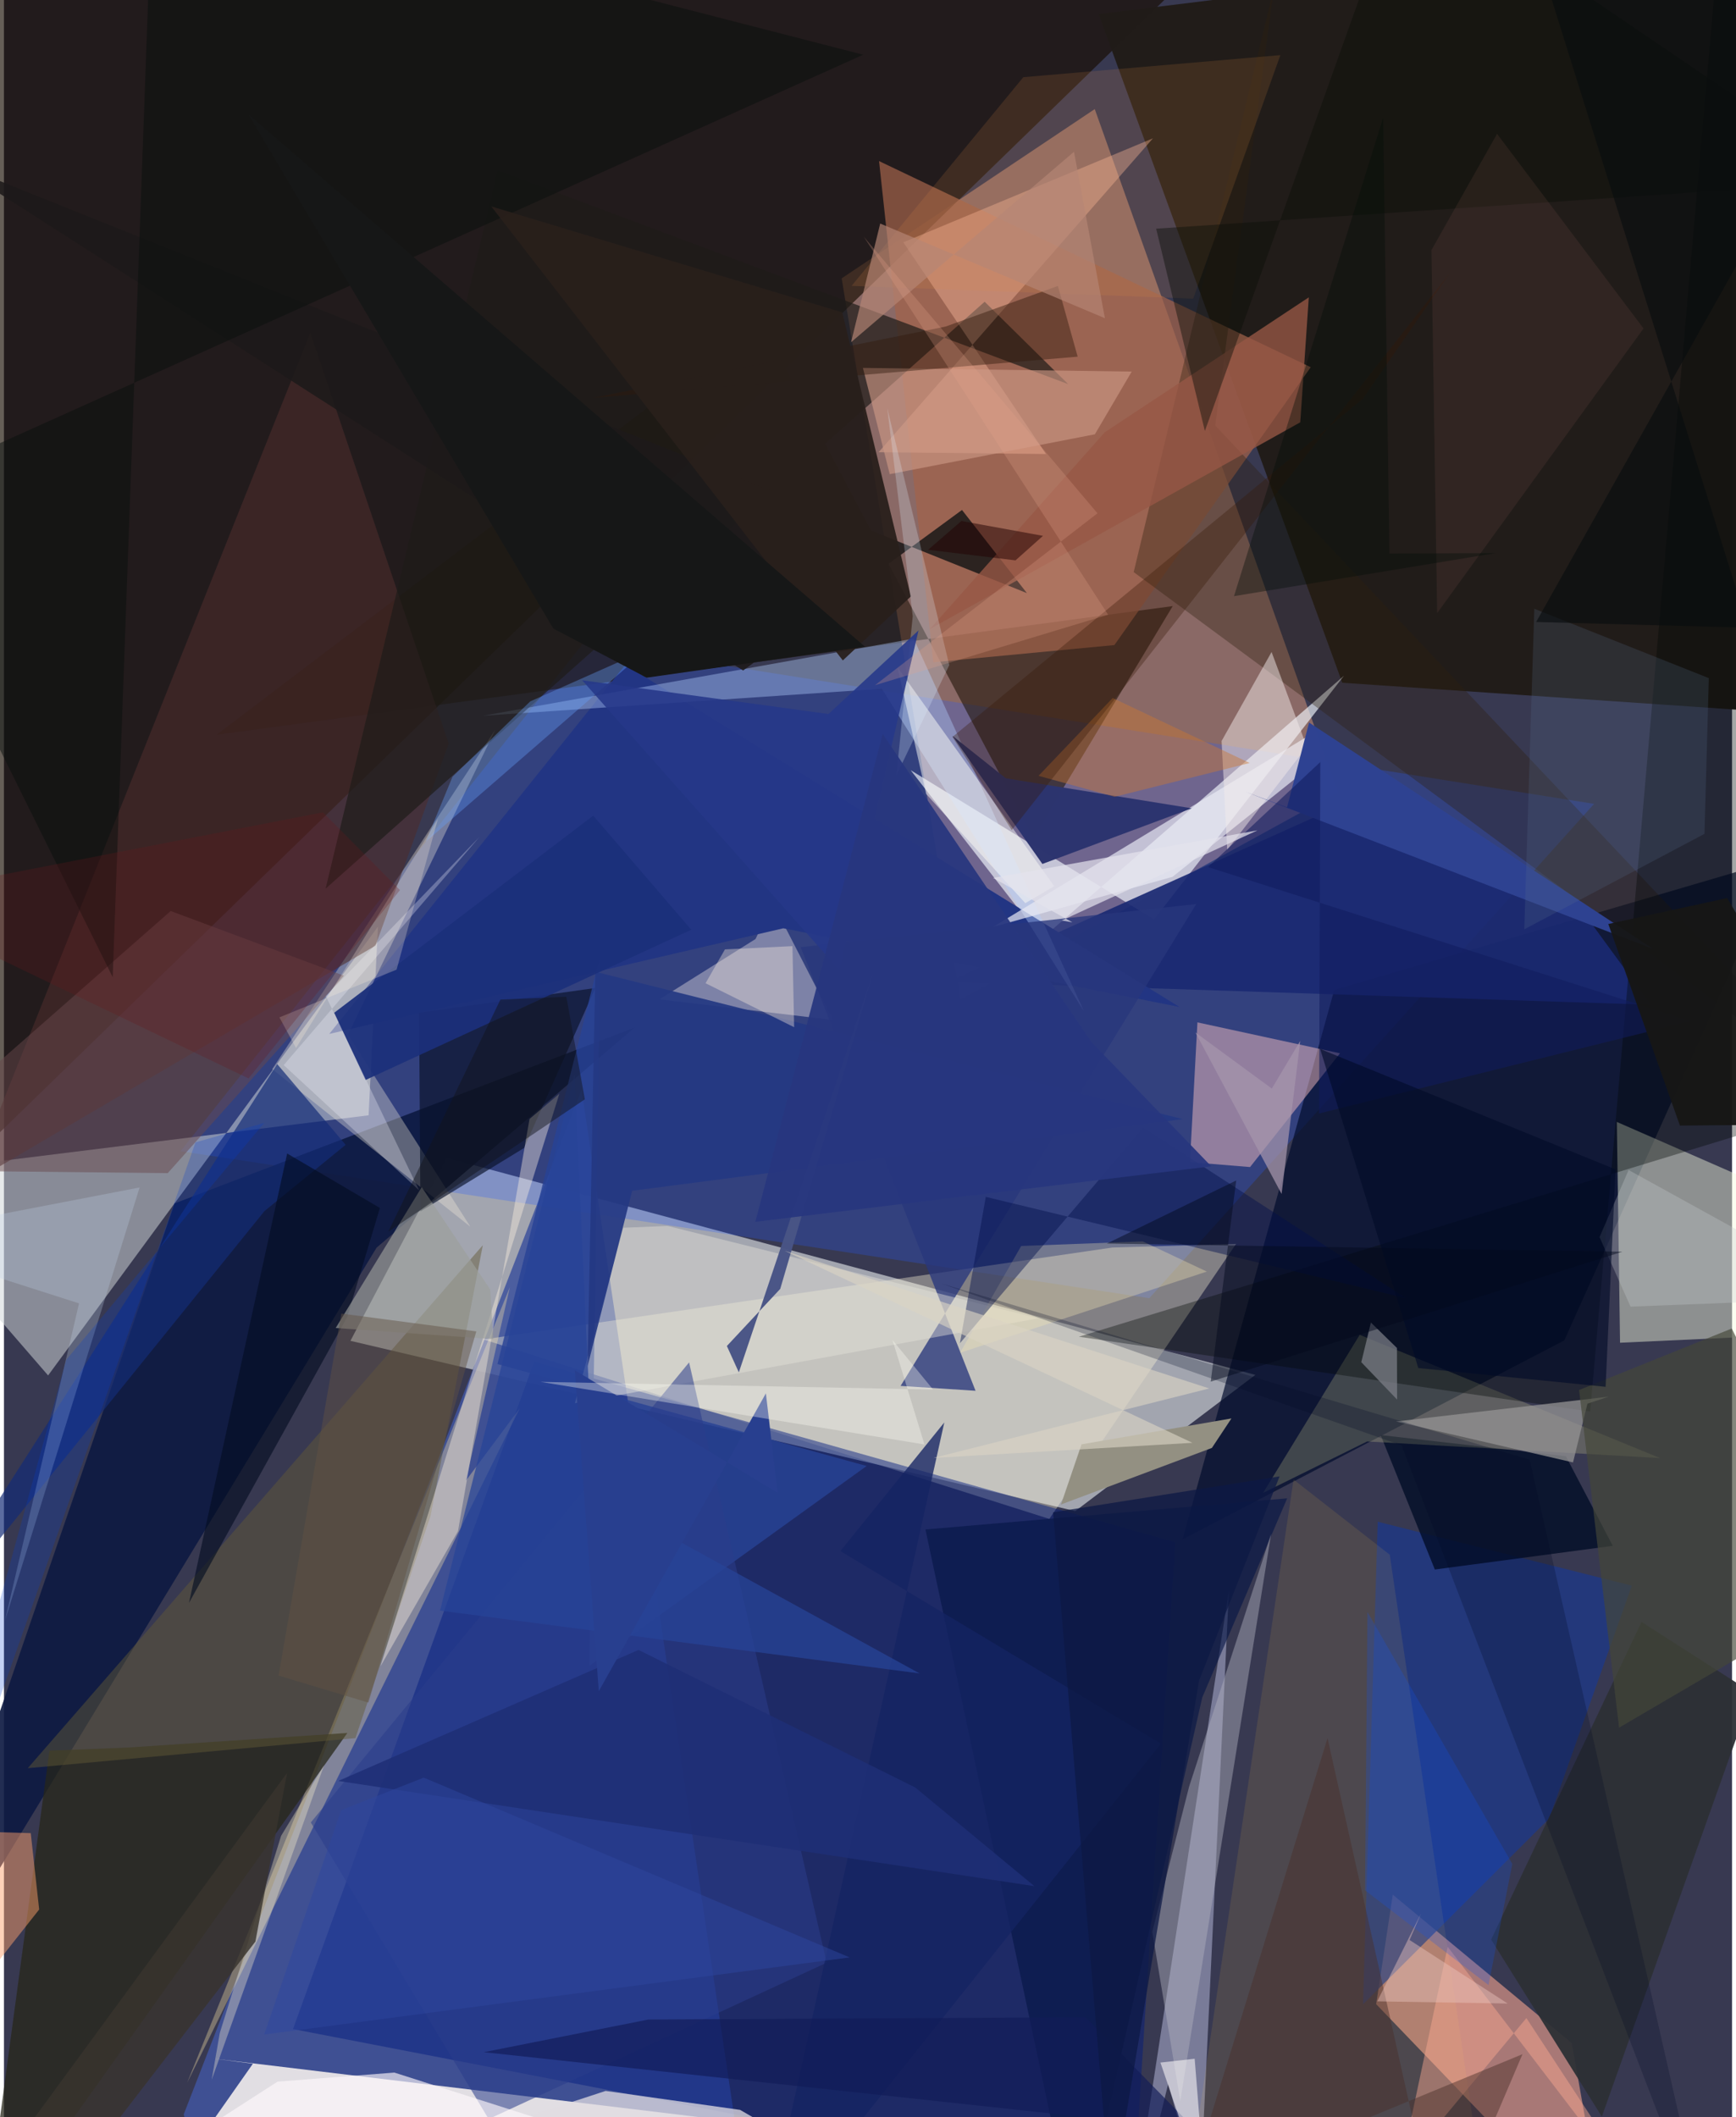 <svg xmlns="http://www.w3.org/2000/svg" width="228" height="278" viewBox="0 0 836 1024"><path fill="#383951" d="M0 0h836v1024H0z"/><path fill="#e7ebeb" fill-opacity=".608" d="M605.385 664.976L214.24 560.036l-46.622 88.475 350.657 82.353z"/><path fill="#9d746b" fill-opacity=".808" d="M405.263 134.628l57.512 348.735 182.52-100.188-117.6-330.412z"/><path fill="#40549d" fill-opacity=".875" d="M361.557 1079.452L104.829 1086l-17.865-63.354L279.44 526.971z"/><path fill="#170d00" fill-opacity=".659" d="M-.674-27.728l584.548 5.82-644.789 626.876L-62 266.036z"/><path fill="#f7f1ee" fill-opacity=".882" d="M58.717 1086l61.712-87.849-19.406-2.527 419.266 50.517z"/><path fill="#211c19" fill-opacity=".988" d="M529.56 6.805l117.88 323.413 202.326 13.815L898-38.644z"/><path fill="#265cff" fill-opacity=".259" d="M554.085 627.91L85.436 556.78l194.918-245.767 488.899 77.794z"/><path fill="#d0d6d8" fill-opacity=".525" d="M176.406 539.437L-62 569.009l83.354 96.238L180.931 448.19z"/><path fill="#010c2c" fill-opacity=".694" d="M859.602 415.408L754.857 648.295l-184.684 96.242 73.358-265.694z"/><path fill="#d09083" fill-opacity=".733" d="M671.876 916.393l-8.04 52.946L775.862 1086l-17.41-97.846z"/><path fill="#f5fbdd" fill-opacity=".451" d="M889.423 644.483L781.82 649.43l-1.555-106.79 82.896 36.267z"/><path fill="#fcf4d7" fill-opacity=".376" d="M505.724 734.638l-273.755-86.797 304.2-44.45 59.891-1.77z"/><path fill="#0e1a42" fill-opacity=".914" d="M82.543 582.051L-62 1002.344l242.274-398.907 124.867-106.446z"/><path fill="#001a7f" fill-opacity=".467" d="M139.828 981.39l116.637-322.773 310.12 87.323-19.957 314.012z"/><path fill="#1d1206" fill-opacity=".569" d="M497.988 405.209L366.1 155.572 102.855 355.379l462.568-62.24z"/><path fill="#f1f6fc" fill-opacity=".655" d="M556.368 444.687l91.897-117.855L501.997 454.05l-63.338-81.52z"/><path fill="#bdc1e3" fill-opacity=".49" d="M592.609 769.023L543.88 1086l19.362-78.148 15.35 55.356z"/><path fill="#ffc3c4" fill-opacity=".467" d="M573.753 562.076l29.07 2.392 43.505-55.016-68.958-14.964z"/><path fill="#a1634a" fill-opacity=".714" d="M423.347 77.91l208.83 99.694L537.184 312l-87.604 8.328z"/><path fill="#ffe7a8" fill-opacity=".341" d="M244.72 622.594L88.6 1007.398l160.856-326.126-25.989 34.868z"/><path fill="#1c388a" fill-opacity=".733" d="M664.585 736.005l-7.117 233.46 90.102-89.95 39.922-112.59z"/><path fill="#1b2a72" fill-opacity=".918" d="M637.029 393.874l131.48 53.487 28.23 38.61-339.693-11.188z"/><path fill="#dcd4db" fill-opacity=".443" d="M401.021 493.334l-29.076-56.611-8.358 17.448-46.496 29.185z"/><path fill="#262719" fill-opacity=".737" d="M59.657 845.253l106.465-7.074L-10.233 1086 22.01 846.716z"/><path fill="#223583" d="M300.583 321.558L157.376 500.07l219.644-51.084 191.66 38.054z"/><path fill="#f4ebdb" fill-opacity=".345" d="M237.68 352.916L129.782 517.11l95.86 76.217-59.224-92.915z"/><path fill="#b2ceff" fill-opacity=".392" d="M231.664 346.189l208.42-37.32 82.38 180.23-97.77-155.97z"/><path fill="#4c2c2c" fill-opacity=".592" d="M148.207 161.02L-16.344 572.5l196.089-115.122 35.383-97.756z"/><path fill="#051545" fill-opacity=".624" d="M620.78 724.686l-174.99 15.069L519.522 1086l60.184-265.005z"/><path fill="#010c26" fill-opacity=".78" d="M665.998 694.087l89.615 10.239 22.691 43.34-86.086 11.45z"/><path fill="#1e1c19" fill-opacity=".702" d="M155.593 429.828L238.9 82.38l275.954 103.409-40.426-39.854z"/><path fill="#f4ec9d" fill-opacity=".212" d="M659.456 697.19l141.706 8.035-145.29-59.613-46.717 76.437z"/><path fill="#e9ebf5" fill-opacity=".69" d="M478.4 448.374l86.942-24.29 59.951-47.96 4.53-19.501z"/><path fill="#ffc0a2" fill-opacity=".388" d="M504.11 219.59l-80.994-.868L555.863 66.897 435.1 117.191z"/><path fill="#625935" fill-opacity=".471" d="M11.516 855.214l158.512-14.546 36.32-107.357 25.313-131.058z"/><path fill="#081128" fill-opacity=".655" d="M201.492 585.914l-.664-96.089 85.257-11.963-34.46 77.373z"/><path fill="#2e200f" fill-opacity=".361" d="M614.402-6.068l-67.868 282.777L898 536.197 585.962 205.8z"/><path fill="#284295" fill-opacity=".82" d="M288.404 462.522l-5.153 343.129 134.09-96.598-178.608-49.314z"/><path fill="#e0dce2" fill-opacity=".757" d="M469.542 1086H62.803l228.264-74.694 65.046 9.159z"/><path fill="#000705" fill-opacity=".353" d="M832.576-62l52.695 597.013-365.254 111.513 247.377 36.19z"/><path fill="#b1b1be" fill-opacity=".447" d="M573.344 864.125l-17.818 70.232 13.552 81.834 43.93-274.3z"/><path fill="#fff2e2" fill-opacity=".4" d="M268.692 528.996l-86.557 276.98 37.51-65.393 34.617-199.399z"/><path fill="#29367c" fill-opacity=".776" d="M385.418 458.118l191.38-20.86L433.77 670.31l36.26 2.363z"/><path fill="#2d356f" fill-opacity=".996" d="M502.365 417.867l72.221-26.917-89.908-14.52-25.888-20.587z"/><path fill="#1d1a1a" fill-opacity=".875" d="M463.468 246.649l31.407 40.218-522.4-209.565L357.594 324.3z"/><path fill="#fefdf6" fill-opacity=".494" d="M508.097 428.635l-75.84-105.893 13.849 61.253 47.987 52.828z"/><path fill="#ffca41" fill-opacity=".106" d="M623.873 715.621l-46.668 313.266L719.489 1086l-49.085-334.04z"/><path fill="#2d3035" fill-opacity=".945" d="M773.008 1023.74l-53.56-85.637 72.751-153.67 53.641 34.38z"/><path fill="#e6e3db" fill-opacity=".427" d="M321.089 592.946l-21.481.878-23.403 84.854 224.168-41.068z"/><path fill="#142c76" fill-opacity=".694" d="M-62 818.428L126.025 585.76l39.28-32.055-33.14-39.072z"/><path fill="#f2eaea" fill-opacity=".486" d="M630.29 361.178l-38.512 49.893-2.714-52.688 24.173-43.047z"/><path fill="#975845" fill-opacity=".78" d="M447.98 304.225l179.135-99.97 4.129-60.44-98.65 65.218z"/><path fill="#f6e8b3" fill-opacity=".329" d="M462.507 654.32l119.413-39.307-31.012-14.592-58.8 2.216z"/><path fill="#939082" d="M584.362 700.312l-72.997 27.355 9.932-29.092 72.527-12.53z"/><path fill="#cd9886" fill-opacity=".631" d="M415.542 177.937l12.97 51.408 99.237-19.288 17.826-30.332z"/><path fill="#02104a" fill-opacity=".435" d="M551.133 545.424l-88.668 104.262 12.517-70.799 203.476 49.076z"/><path fill="#959494" fill-opacity=".745" d="M673.46 687.512l85.617 19.816 6.972-28.437 10.275-3.38z"/><path fill="#69484c" fill-opacity=".49" d="M79.229 567.408l85.27-95.496-83.834-31.286L-62 565.921z"/><path fill="#090e0d" fill-opacity=".498" d="M415.673 26.463L71.984-62 52.61 472.634-62 241.367z"/><path fill="#2a3d8a" fill-opacity=".549" d="M148.454 881.457L331.45 658.943 397.993 949.3l-163.514 75.605z"/><path fill="#243983" fill-opacity=".925" d="M286.095 470.015l-3.772 190.812 21.594-84.893 266.306-34.66z"/><path fill="#1b307b" fill-opacity=".929" d="M285.084 394.492l-125.31 95.34 15.164 32.517 157.571-72.663z"/><path fill="#e38c46" fill-opacity=".153" d="M493.128 37.334l-83.067 100.93 165.254 6.176 42.182-117.777z"/><path fill="#2f4392" fill-opacity=".996" d="M797.881 459.011l-197.43-76.105 20.256 7.588 10.67-41.02z"/><path fill="#fdab91" fill-opacity=".447" d="M675.5 1049.502l22.923-107.93 108.885 142.445-70.793-107.945z"/><path fill="#ffa06b" fill-opacity=".475" d="M-53.577 884.713l66.538 1.908 4.077 36.936-68.269 86.463z"/><path fill="#cc7732" fill-opacity=".439" d="M537.327 385.373l-36.818-10.13 35.846-37.635 66.293 31.432z"/><path fill="#67a0fb" fill-opacity=".365" d="M254.584 339.247l56.762-25.256-107.349 93.176 13.005-31.487z"/><path fill="#c0d3e8" fill-opacity=".278" d="M36.322 630.396L-62 598.935l127.62-24.592L.466 783.926z"/><path fill="#030c21" fill-opacity=".616" d="M89.502 775.26l47.508-217.352 44.864 26.35-15.865 52.851z"/><path fill="#301b0c" fill-opacity=".439" d="M509.86 138.295l-54.343 19.656-170.613 34.48 234.528-19.922z"/><path fill="#576f8d" fill-opacity=".224" d="M822.654 403.312l2.114-75.323-84.424-33.547-4.853 155.028z"/><path fill="#f7eecc" fill-opacity=".357" d="M134.081 887.918l20.795-34.192-54.4 152.224 3.95-22.715z"/><path fill="#9c9f9a" fill-opacity=".647" d="M202.106 574.175l33.136 49.499 1.478 24.016-76.239-5.38z"/><path fill="#142463" fill-opacity=".773" d="M366.635 1086l88.275-398.008-50.265 62.218 155.095 93.14z"/><path fill="#1253ea" fill-opacity=".243" d="M658.443 914.258l1.17-134.635 70.08 121.884-11.502 58.607z"/><path fill="#0b0e09" fill-opacity=".431" d="M677.573-62l-96.602 270.46-23.572-97.848L898 87.636z"/><path fill="#351705" fill-opacity=".325" d="M458.84 356.45l198.566-163.556 42.141-60.985-212 269.604z"/><path fill="#492f29" fill-opacity=".467" d="M640.308 840.69l-67.85 219.779 162.16-66.927L695.19 1086z"/><path fill="#f7f4ff" fill-opacity=".286" d="M155.725 481.804l74.152-76.841L135.34 515.15l65.482 60.543z"/><path fill="#291f1b" fill-opacity=".941" d="M405.546 151.076l33.195 137.391-32.917 30.966-170.053-219.58z"/><path fill="#000926" fill-opacity=".251" d="M453.178 620.697l222.947 78.39L824.598 1086l-86.484-379.991z"/><path fill="#c67f74" fill-opacity=".098" d="M693.341 296.55l-2.764-175.592 31.743-56.23 70.86 94.146z"/><path fill="#e2f0ff" fill-opacity=".251" d="M431.71 375.066l7.935-76.992-12.341-100.719 30.01 124.332z"/><path fill="#495485" fill-opacity=".976" d="M420.246 471.184l-44.7 152.203-25.822 27.631 5.787 12.748z"/><path fill="#444738" fill-opacity=".663" d="M781.347 835.614l-19.339-163.31 73.851-29.747L898 767.28z"/><path fill="#274498" fill-opacity=".725" d="M285.276 722.785l-9.245-202.843-65.064 259.053 231.959 30.375z"/><path fill="#111b57" fill-opacity=".667" d="M232.108 992.567l79.649-15.796 211.435-1.135 52.927 54.078z"/><path fill="#b68675" fill-opacity=".667" d="M423.909 108.12l108.695 45.784-14.946-80.497-107.852 92.117z"/><path fill="#fef1e0" fill-opacity=".361" d="M382.27 496.821l-42.859-21.26 9.378-16.366 32.656-1.582z"/><path fill="#263889" fill-opacity=".882" d="M442.45 304.9l-43.565 40.448-119.185-16.33 124.4 140.097z"/><path fill="#a595ac" fill-opacity=".725" d="M613.355 526.506l13.755-23.072-9.03 74.042-41.667-78.102z"/><path fill="#fff9fc" fill-opacity=".639" d="M188.865 1002.43l188.966 60.317-361.463 18.716 115.99-74.649z"/><path fill="#101c5d" fill-opacity=".561" d="M636.813 368.564l-54.316 50.807 233.546 74.488-179.844 44.69z"/><path fill="#c7cbcd" fill-opacity=".302" d="M785.966 565.896l-14.072 32.456 14.994 33.619L898 627.655z"/><path fill="#fff1de" fill-opacity=".259" d="M209.945 396.04l-20.003 72.94-56.686 23.084 8.031 14.815z"/><path fill="#1f2f76" fill-opacity=".867" d="M440.892 864.572l-133.893-66.57-145.284 63.39 336.782 50.879z"/><path fill="#7e8189" fill-opacity=".71" d="M661.286 639.665l12.603 12.296.08 24.974-17.333-18.097z"/><path fill="#fffcfb" fill-opacity=".561" d="M559.468 997.587l16.564-1.85 7.226 90.263-12.441-55.083z"/><path fill="#39342e" fill-opacity=".82" d="M121.64 939.082l-82.035 106.49-27.811-17.242 125.184-170.852z"/><path fill="#000a28" fill-opacity=".612" d="M636.732 507.344l142.888 58.244-4.786 105.165-90.625-9.089z"/><path fill="#003cd2" fill-opacity=".235" d="M-62 991.623l154.664-439.11 33.236-9.386L30.122 657.7z"/><path fill="#28377e" fill-opacity=".941" d="M363.502 590.945l61.603-235.972 100.832 148.843 58.127 60.295z"/><path fill="#2e479f" fill-opacity=".486" d="M203.087 859.768l-39.952 15.713-37.248 108.559 283.23-37.311z"/><path fill="#283f8f" d="M287.769 817.953L276.15 662.714l98.11 59.288-5.663-48.074z"/><path fill="#68191d" fill-opacity=".263" d="M154.315 392.902L-62 434.976l180.34 86.631 73.244-91.106z"/><path fill="#fffff6" fill-opacity=".337" d="M259.565 668.36l185.76 30.28-15.482-50.52 19.633 23.953z"/><path fill="#161615" fill-opacity=".953" d="M833.656 434.348L898 543.676l-87.206.728-34.668-97.5z"/><path fill="#0c1844" fill-opacity=".749" d="M578.164 812.822l-42.56 253.53-28.068-334.902 109.572-17.371z"/><path fill="#e4e3ec" fill-opacity=".71" d="M511.718 445.208l5.155.886-38.32-21.465L606.4 401.616z"/><path fill="#ebc4be" fill-opacity=".439" d="M685.552 925.446L664.36 967.98l63.093 1.055-47.452-30.722z"/><path fill="#13151b" fill-opacity=".471" d="M240.174 483.46l31.89-1.377 8.954 49.62-95.095 64.042z"/><path fill="#e6a48a" fill-opacity=".255" d="M421.38 331.412l107.633-83.145L415.96 114.485 534.157 297.31z"/><path fill="#080d0e" fill-opacity=".643" d="M898 21.99L729.41-62 843.9 303.625l-102.658-2.795z"/><path fill="#605243" fill-opacity=".467" d="M132.853 810.425l43.488 13.067 52.173-179.547-65.298-8.619z"/><path fill="#230302" fill-opacity=".51" d="M463.194 251.977l-16.099 13.943 42.26 5.11 13.297-11.857z"/><path fill="#dad3c3" fill-opacity=".624" d="M377.778 604.997l205.304 66.554-133.466 33.608 125.338-7.32z"/><path fill="#030a1c" fill-opacity=".475" d="M782.955 605.408L583.8 668.233l12.322-97.275-62.583 30.506z"/><path fill="#161717" d="M118.306 55.377l147.464 248.63 45.143 23.761 105.594-15.002z"/><path fill="#040d09" fill-opacity=".384" d="M721.68 267.511l-126.623 20.832 72.176-231.47 3.022 210.87z"/></svg>